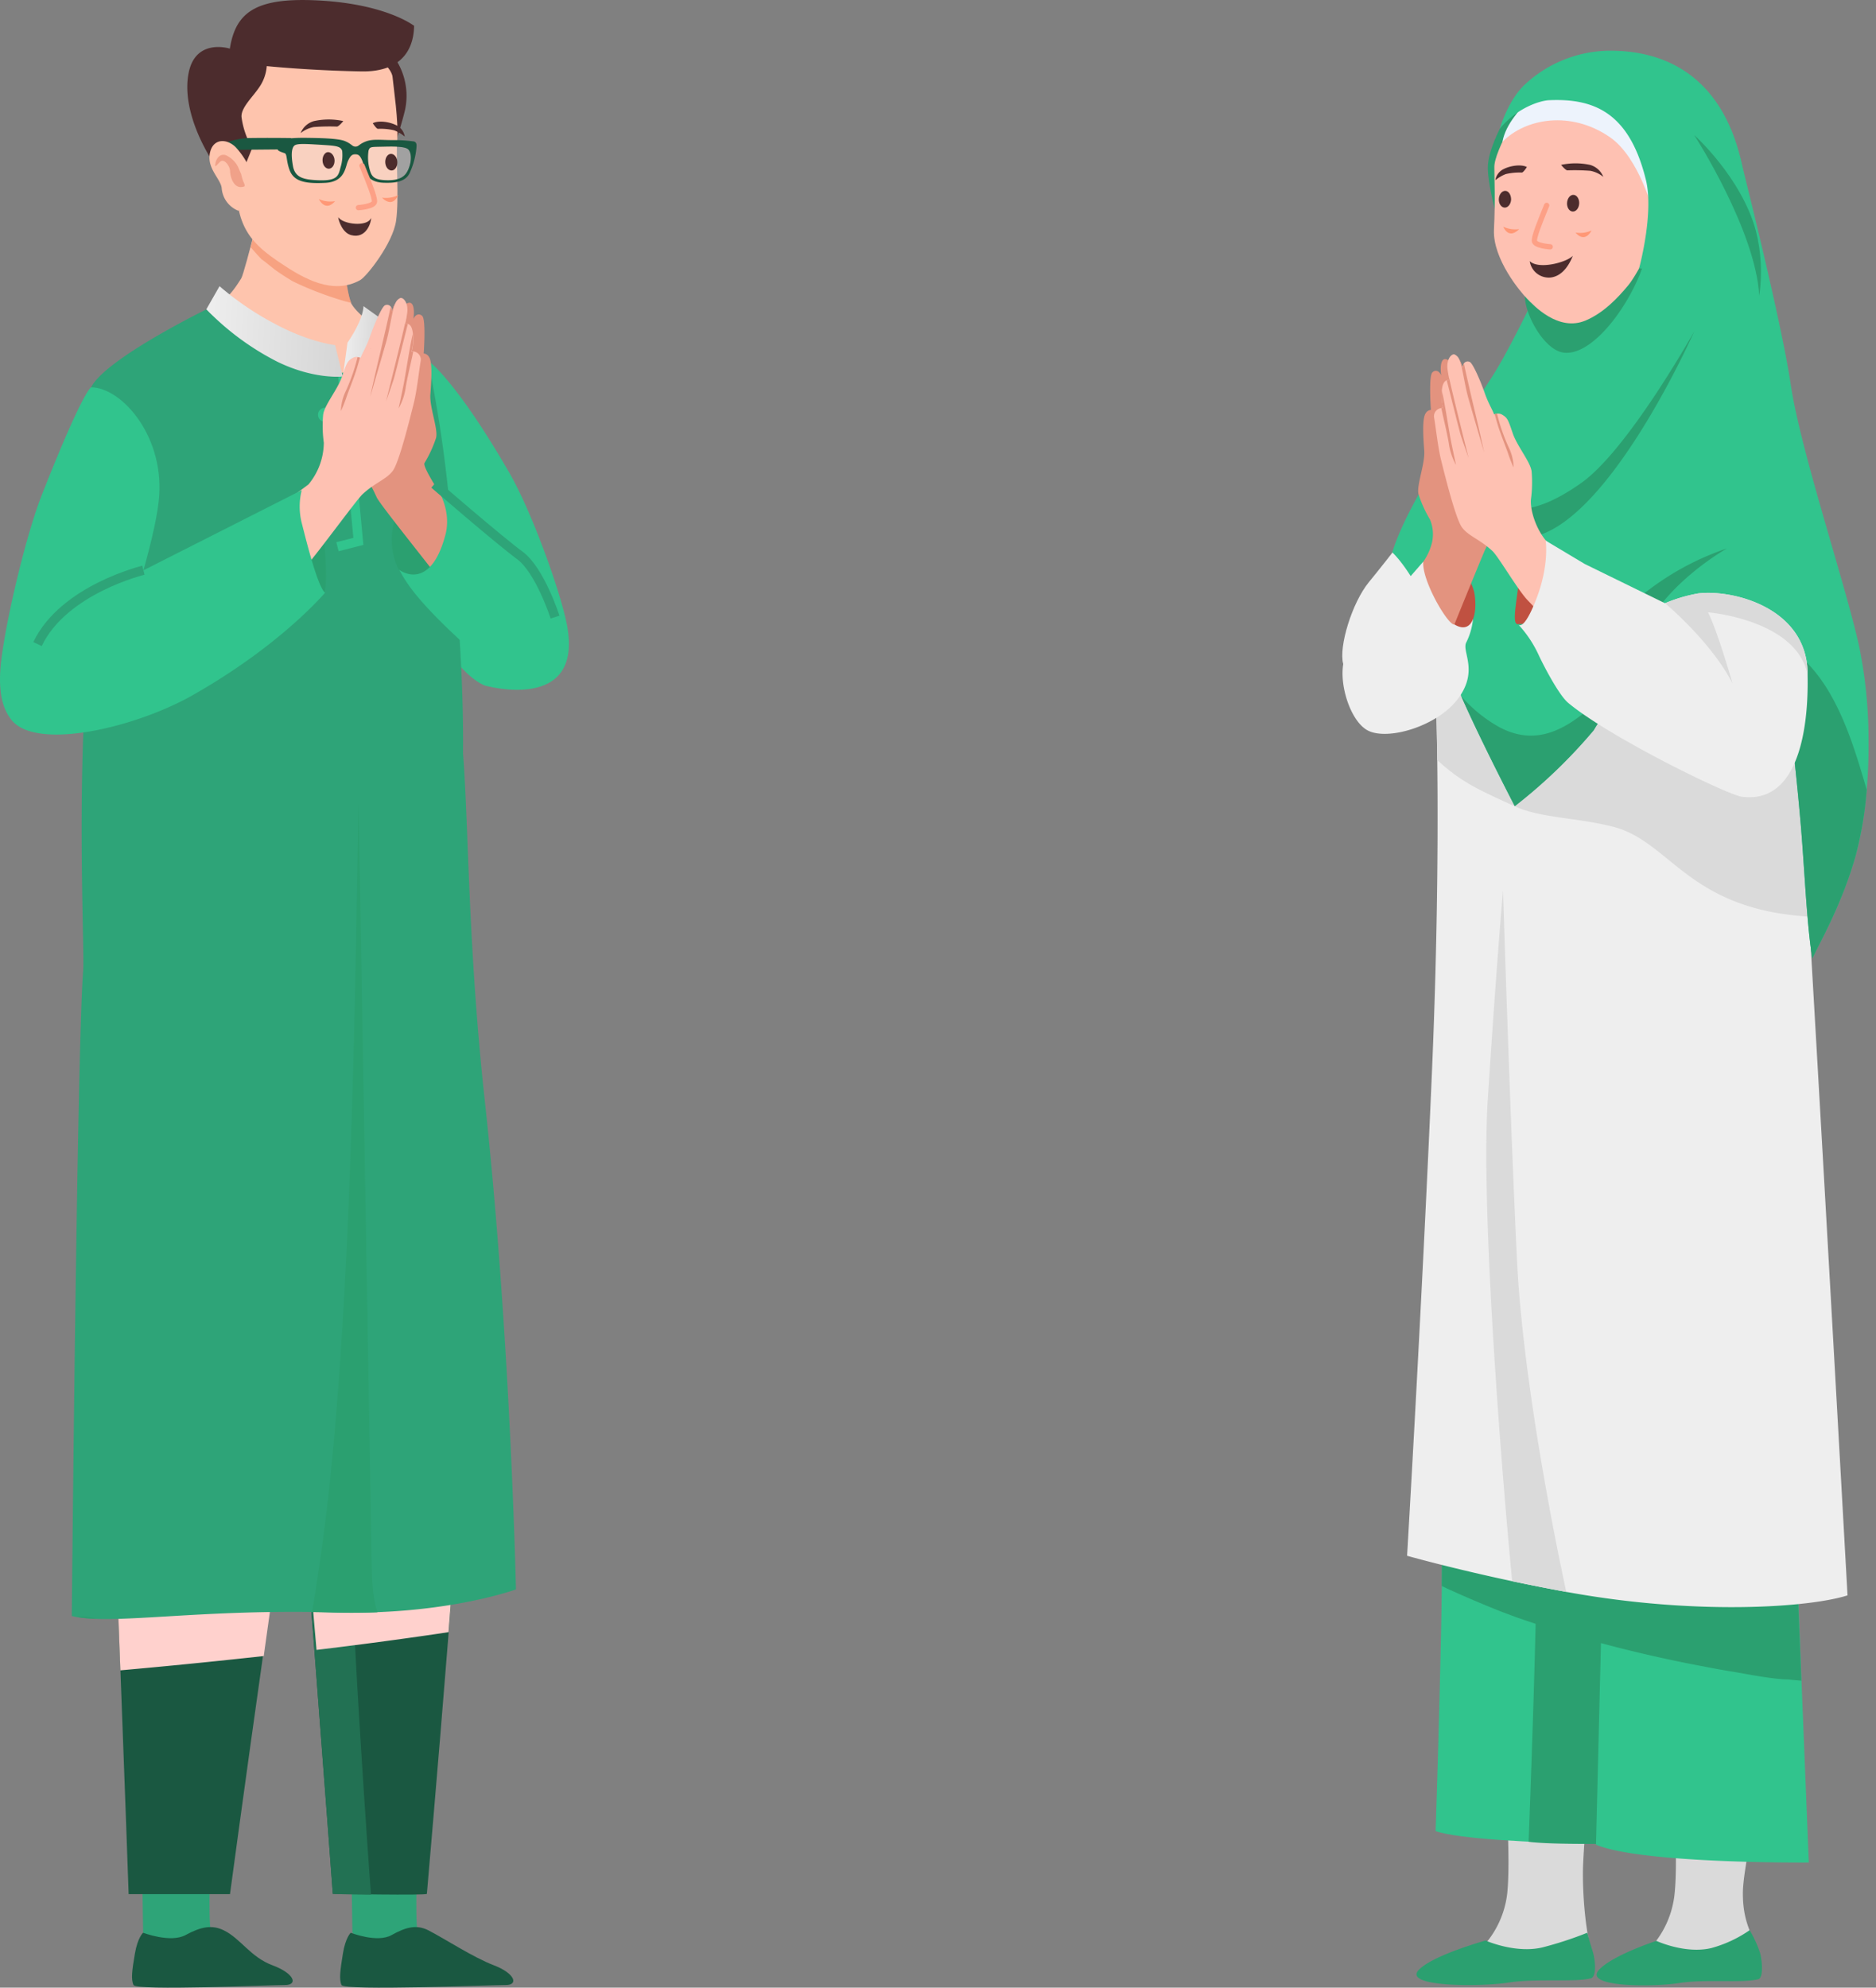 <svg width="202" height="214" viewBox="0 0 202 214" fill="none" xmlns="http://www.w3.org/2000/svg"><rect x="0" y="0" width="202" height="214" fill="#808080" stroke="none"/><path d="M170.838 183.534c.662 6.641-.412 15.104-.397 18.256 0 3.056.397 6.737 1.004 8.559.191.564-6.819 1.4-8.762 1.511a15.284 15.284 0 0 1-4.831-.725 10.148 10.148 0 0 0 4.444-7.316c.502-4.984-.618-17.179-.618-17.179l9.16-3.106Z" fill="#DADADA"/><path d="M171.3 212.998c.617-.157.502-1.868.206-2.865a37.374 37.374 0 0 1-.593-2.044 38.911 38.911 0 0 1-4.836 1.581c-2.902.689-6.121-.741-6.121-.741s-5.74 1.591-7.211 3.187c-1.688 1.823 6.653 1.813 9.676 1.34 3.023-.474 7.096-.01 8.879-.458Z" fill="#2BA070"/><path d="M158.098 47.83c-3.54 5.952-8.919 12.668-10.711 14.858-1.793 2.19-3.259 6.933-2.757 8.791.502 1.858 5.699 2.1 5.699 2.1l5.65-8.912 3.314-11.711-1.195-5.126Z" fill="#EEE"/><path d="M181.358 149.68c-2.605-.212-5.207-.43-7.809-.655-6.427-.554-12.86-1.359-19.293-2.129.372 6.776.723 13.04.939 15.91.367 4.999-.612 34.347-.612 34.347 5.112 1.702 30.662 1.485 30.662 1.485l-3.772-45.847s-.035-1.148-.115-3.111Z" fill="#31C48D"/><path d="M163.129 108.122c-2.189-2.437-4.519-5.125-7.03-7.713.804-7.643 1.843-13.594 1.843-13.594s12.137.503 16.677 7.9c2.27 3.7 2.375 18.568 1.913 32.53-3.892-6.682-8.095-13.192-13.403-19.123Z" fill="#1B32A1"/><path d="m175.729 149.211-2.18-.186a310.263 310.263 0 0 1-8.069-.805c-.171 6.132-.272 11.786-.066 14.601.367 4.999-.818 35.475-.818 35.475 3.013.362 8.034.121 12.991.352l-2.461-41.411s.266-3.152.603-8.026Z" fill="#2BA070"/><path d="M189.257 186.605c.623 6.646-1.607 14.097-1.592 17.279 0 3.057 1.004 4.295 1.341 5.655.145.568-6.528 2.19-8.321 2.285a13.433 13.433 0 0 1-4.519-.725 10.178 10.178 0 0 0 4.157-7.315c.503-4.985-.577-17.179-.577-17.179h9.511Z" fill="#DADADA"/><path d="M189.322 213.093c.598-.151.402-2.104.186-2.865-.288-.84-.66-1.65-1.11-2.416a13.411 13.411 0 0 1-4.133 1.928c-2.802.67-5.915-.775-5.915-.775s-4.791 1.565-6.207 3.151c-1.617 1.818 5.695 1.853 8.612 1.395 2.918-.458 6.83.025 8.567-.418Z" fill="#2BA070"/><path d="M193.119 159.296s.421-3.368 1.004-8.629a1289.025 1289.025 0 0 1-20.589-1.642l-2.249-.206c.833 6.162 1.506 11.806 1.431 14.57-.045 1.904-.181 7.417-.332 13.534l-.532 21.685c4.896 2.074 22.914 1.923 22.914 1.923l-.789-19.57-.858-21.665Z" fill="#31C48D"/><path d="M194.128 150.667a1289.025 1289.025 0 0 1-20.589-1.642c-6.427-.554-12.86-1.359-19.298-2.129.377 6.776.728 13.04.944 15.915.091 1.299.101 4.269.055 7.944l.568.272c1.878.861 3.791 1.677 5.72 2.442.225.091 1.18.443 1.662.625.376.136.738.251.858.297a121.87 121.87 0 0 0 8.341 2.517 146.46 146.46 0 0 0 9.898 2.291l.467.091.909.176c.934.176 1.878.352 2.822.503 1.838.307 3.791.715 5.669.841.347 0 .653.035.804.055l1.004.091-.874-21.65s.452-3.378 1.04-8.639Z" fill="#2BA070"/><path d="M198.934 171.767c-4.058 1.299-16.175 2.17-29.979-.322l-.302-.05a227.18 227.18 0 0 1-5.825-1.153c-6.653-1.415-11.319-2.739-11.319-2.739s1.557-26.231 2.667-51.859c.557-12.833.673-24.076.597-32.298-.075-8.222-.351-13.408-.597-14.178-.889-2.835 1.27-10.347 3.259-14.672a35.1 35.1 0 0 1 .502-1.042c2.109-4.028 7.03-18.236 7.03-18.236l3.079-.231s-5.765 8.116 4.871 7.698c5.87-.232 14.562-4.104 14.562-4.104l-.693 2.518s3.922 15.422 5.755 25.964c.454 2.384.757 4.794.909 7.215.095 2.84.814 15.543 1.702 30.758 1.612 27.707 3.782 66.731 3.782 66.731Z" fill="#EEE"/><path d="M154.758 81.83c2.587 2.387 4.399 3.172 8.351 4.985 2.737 1.259 6.704 1.208 10.596 2.2 6.172 1.576 8.035 8.902 21.091 9.672-.548-9.304-1.281-22.395-1.346-24.409a57.893 57.893 0 0 0-.919-7.21L174.86 50.111c-1.135-1.092-2.436-2.255-4.017-2.28a6.225 6.225 0 0 0-2.612.77 101.545 101.545 0 0 0-10.776 5.87c-2.009 4.325-4.148 11.837-3.259 14.672.211.72.477 5.332.562 12.688Z" fill="#DADADA"/><path d="M201.193 79.177a50.065 50.065 0 0 0-1.004-9.566c-1.456-6.671-6.312-21.06-7.367-28.195-1.054-7.134-5.453-24.449-5.453-24.449l-8.336 3.65-.397.171-12.795 9.859c-.371.846-3.038 6.424-4.831 9.36-1.727 2.819-9.405 13.73-11.092 19.469 0 0 3.354 2.95 6.061 12.003 1.135 3.796 7.12 15.296 7.12 15.296a56.226 56.226 0 0 0 8.502-8.177c1.747-3.02 5.584-7.215 5.679-7.275a9.607 9.607 0 0 1 5.815-2.08c.503-1.857 8.949 4.97 9.406 7.17.502 2.573 1.24 10.387 1.451 13.01.387 4.813.638 10.573 1.2 13.765.553-1.289 3.089-5.563 4.625-10.956 1.05-3.69 1.492-8.463 1.416-13.055Z" fill="#31C48D"/><path d="M172.204 68.74a29.57 29.57 0 0 1 13.754-9.697s-7.874 4.4-9.581 10.704l-4.173-1.007Z" fill="#2BA070"/><path d="M196.985 74.57c-2.064-3.524-5.277-6.419-9.455-6.887-4.279-.504-8.723 1.707-11.902 4.45-4.017 3.48-8.225 9.32-14.171 6.163a15.308 15.308 0 0 1-4.112-3.333c2.139 4.874 5.764 11.837 5.764 11.837a56.231 56.231 0 0 0 8.502-8.177c1.747-3.02 5.584-7.215 5.679-7.275a9.607 9.607 0 0 1 5.805-2.105c.503-1.857 8.949 4.97 9.406 7.17.502 2.573 1.24 10.387 1.451 13.01.387 4.813.638 10.573 1.2 13.765.553-1.289 3.089-5.563 4.625-10.956a39.306 39.306 0 0 0 1.221-7.21c-1.045-3.569-2.135-7.25-4.013-10.452Zm-38.797-25.657c1.471 7.205 6.182 7.285 12.117 3.056 5.022-3.58 12.123-16.288 12.123-16.288s-8.823 19.969-17.114 22.058c-8.291 2.09-7.126-8.826-7.126-8.826ZM177.22 27.5c-.939 4.189-5.398 10.88-8.838 10.467-2.45-.292-4.966-5.538-3.977-7.099 1.055.665 2.732 1.908 3.957 2.382.317.142.657.224 1.004.241.34-.02.671-.108.975-.261 1.807-.801 5.001-5.695 6.879-5.73Z" fill="#2BA070"/><path d="M167.081 9.118c-3.56.332-4.273 2.265-4.273 2.265-.683 1.239-2.425 4.215-2.596 6.364-.171 2.15 1.637 8.932 3.118 10.684.813.896 1.75 1.671 2.782 2.301l5.117-13.09-4.148-8.524Z" fill="#2BA070"/><path d="M164.666 9.631c-.673 1.672-3.796 6.546-3.761 8.378 0 1.31.115 3.525-.04 6.697-.156 3.172 2.872 6.751 3.55 7.441.678.69 3.364 3.63 6.342 2.351 1.898-.81 3.4-2.371 4.565-3.78 1.165-1.41 3.45-6.043 3.957-8.983.507-2.94-3.199-10.16-3.199-10.16L164.666 9.63Z" fill="#FEC1B2"/><path d="M178.039 22.923s2.179-7.89.808-9.672c-2.511-3.292-10.977-4.456-14.121-2.366-.843.554-2.621 2.462-2.952 4.395 2.455-2.542 7.381-3.413 11.585-.503 3.178 2.205 4.68 8.146 4.68 8.146Z" fill="#EDF3FC"/><path d="M161.492 13.86c1.848-2.27 4.339-3.02 5.283-3.07 4.951-.227 8.678 1.404 10.445 8.559.894 3.614-.728 9.535-.728 9.535l12.83 1.355s-1.089-9.909-1.923-13.247c-2.641-10.573-10.37-11.58-14.256-11.53a13.54 13.54 0 0 0-9.039 3.721c-1.773 1.722-2.612 4.678-2.612 4.678Z" fill="#31C48D"/><path d="M153.242 60.483c-1.918 2.205-6.594 7.552-8.075 9.616-1.481 2.065-.06 7.447 2.134 8.56 2.195 1.112 7.583-.504 9.762-3.525 2.18-3.02.266-5.035.839-6.006a7.183 7.183 0 0 0 .708-2.518l-5.368-6.127Z" fill="#EEE"/><path d="M154.246 60.18c-.567.69.452 5.902 2.355 7.05 1.904 1.148 2.511-1.088 2.175-3.263-.337-2.175-3.279-5.297-4.53-3.786Z" fill="#C05141"/><path d="M158.901 43.365a.647.647 0 0 0-.176.055 4.647 4.647 0 0 0-.537-1.616l-.06-.106c-.648-1.239-1.215-.65-1.215-.65a3.473 3.473 0 0 0-.226-1.188c-.282-1.007-1.005-1.344-1.276-1.133-.442.343-.226 1.702-.226 1.702-.201-.503-.638-.66-.959-.327-.321.332-.246 2.633-.151 4.028a.732.732 0 0 0-.567.372c-.372.534-.276 2.402-.151 4.028.101 1.425-.868 3.761-.612 4.703.308.943.72 1.848 1.23 2.699.325.778.402 1.638.221 2.462a6.083 6.083 0 0 1-.949 2.089c-.146 2.09 2.707 6.893 3.359 6.757.141-.393 2.888-7.11 3.259-7.955.744-1.677 1.723-2.452 1.974-3.56.251-1.108-.502-5.704-.768-7.396-.216-1.304-.754-3.076-1.055-4.285a.857.857 0 0 0-.748-.718.855.855 0 0 0-.367.039Z" fill="#E3937F"/><path d="M166.152 66.026c-.316 1.249-1.787 1.093-2.696 1.178-.728.076-.131-2.492.191-5.367.311-2.729 1.958-4.531 2.807-3.252.848 1.279.341 4.909-.302 7.441Z" fill="#C05141"/><path d="M181.027 67.783c-.241 3.283-.387 6.576-.573 9.823 0 .212 0 .423-.025.63a49.192 49.192 0 0 1-5.499-3.213c-2.887-2.013-7.381-7.18-10.364-10.32-1.035-1.008-3.189-4.739-3.872-5.383-1.376-1.279-2.606-1.611-3.284-2.553-.678-.941-1.828-5.573-2.25-7.275-.321-1.32-.527-3.207-.728-4.466a.881.881 0 0 1 .773-1.088.933.933 0 0 1 .186-.025 4.755 4.755 0 0 1-.14-1.737v-.126c.06-.745.291-1.006.502-1.097a.5.5 0 0 1 .321 0h.05a1.085 1.085 0 0 1-.105-.287c-.025-.131-.055-.267-.08-.403v-.035l-.041-.222-.035-.261c-.13-1.043.402-1.672.748-1.587.223.101.402.28.503.504.164.31.292.638.381.977a.813.813 0 0 1 .126-.504.499.499 0 0 1 .638-.166c.341.151 1.17 2.075 1.647 3.449.356 1.007.823 1.747.964 2.185h.04c.082-.027.166-.047.251-.06a.828.828 0 0 1 .588.105c.567.343.632.504 1.16 2.07.502 1.384 1.878 3.02 2.008 4.027.087 1.007.063 2.02-.07 3.021-.101 1.098.502 3.132 1.652 4.486 3.244 2.588 8.22 5.69 10.771 7.22.904.54 2.632 1.304 3.757 2.311Z" fill="#FEC1B2"/><path d="M187.54 85.778c-1.587-.212-14.312-6.445-18.691-10.11-1.029-.866-2.712-4.144-3.179-5.16a12.518 12.518 0 0 0-2.154-3.238c.176.13.758.201 1.908-2.784 1.427-3.68 1.005-6.284 1.005-6.284l4.208 2.518s8.386 4.103 8.647 4.229a16.654 16.654 0 0 1 3.586-1.057c3.781-.444 11.765 1.586 11.765 8.695 0 1.258.517 14.213-7.095 13.19Z" fill="#EEE"/><path d="M156.777 50.056a6.544 6.544 0 0 1-.778-2.346c-.226-1.33-.668-3.021-.794-3.771a.706.706 0 0 1 .186 0 4.805 4.805 0 0 1-.14-1.742v-.121c.225.805.682 3.746.939 5.17.256 1.304.552 2.644.587 2.81Zm1.356-.75s-.703-1.974-.849-2.462c-.221-.73-1.376-5.443-1.506-5.891a.5.5 0 0 1 .321 0c.271 1.319 2.034 8.353 2.034 8.353Zm1.687-.544c-.115-.413-1.24-4.224-1.687-5.8-.472-1.662-.608-3.278-1.004-4.275.164.31.292.638.381.977a.813.813 0 0 1 .126-.504c.115.635.869 3.872 1.039 4.592.638 2.633 1.02 4.476 1.145 5.01Zm3.159 1.566c-.211-.455-.397-.92-.558-1.395-.195-.614-.778-2.014-1.114-3.071-.081-.252-.211-.72-.367-1.279.082-.027.166-.047.251-.06.319 1.317.77 2.6 1.346 3.826.278.623.429 1.296.442 1.979Z" fill="#E3937F"/><path d="M168.653 171.395a227.18 227.18 0 0 1-5.825-1.153c-.924-9.365-3.43-39.493-2.631-51.823.969-15.024 1.642-22.531 1.642-22.531s.758 24.408 1.506 39.81c.593 12.089 3.711 28.366 5.308 35.697Z" fill="#DADADA"/><path d="M189.428 31.855c-.372-7.049-7-17.315-7-17.315s5.056 4.532 6.628 10.271c.588 2.3.714 4.695.372 7.044Z" fill="#2BA070"/><path d="M183.909 65.925c1.004 1.974 2.546 7.326 2.641 7.653-2.325-4.53-7.266-8.634-7.266-8.634a16.668 16.668 0 0 1 3.585-1.058c3.782-.443 11.766 1.586 11.766 8.696-1.295-5.901-10.726-6.656-10.726-6.656Z" fill="#DADADA"/><path d="M164.716 28.12a2.077 2.077 0 0 0 2.23 1.762c1.471-.162 2.174-1.748 2.41-2.347-.592.68-3.635 1.536-4.64.584Z" fill="#4C2C2D"/><path d="M166.539 22.113c-.838 2.054-1.29 3.202-1.326 3.78-.035.58 1.708.68 1.708.68" stroke="#FDA086" stroke-width=".57" stroke-linecap="round" stroke-linejoin="round"/><path d="M170.039 21.916c-.025.504-.341.881-.703.861-.361-.02-.633-.443-.602-.936.03-.494.346-.886.708-.861.361.025.627.458.597.936Z" fill="#4C2C2D"/><path d="M161.859 24.403a3.005 3.005 0 0 0 1.717.262s-1.039 1.204-1.717-.262Zm7.783.635a3.008 3.008 0 0 0 1.728-.222s-.668 1.445-1.728.222Z" fill="#FF9876"/><path d="M161.899 18.206c.753-.383 1.913-.54 2.511-.222 0 0-.362.569-.532.594a6.63 6.63 0 0 0-1.733.161 4.06 4.06 0 0 0-1.13.66 1.614 1.614 0 0 1 .884-1.193Zm9.305-.453a7.362 7.362 0 0 0-3.113 0s.462.568.673.589c.827-.03 1.655-.014 2.48.05.511.098.989.32 1.391.65a2.155 2.155 0 0 0-1.431-1.29Zm-8.496 3.735c-.031.504-.347.886-.708.861-.362-.025-.638-.433-.608-.936.03-.504.346-.881.708-.861.362.02.608.443.608.936Z" fill="#4C2C2D"/><path d="M46.206 38.914c-3.761.272-6.82 7.461-5.464 13.674.874 4.028 4.52 11.52 6.443 15.467 2.35 4.849 5.022 5.755 5.022 5.755s10.736 3.056 8.823-6.62c-.733-3.686-3.812-12.17-6.157-16.243-5.74-9.949-8.667-12.033-8.667-12.033Z" fill="#31C48D"/><path d="M28.952 18.76s-2.582 10.572-2.978 11.212c-1.532 2.462-1.858 2.215-5.805 5.468 0 0 13.177 7.809 17.304 8.201 4.128.393 3.47-8.055 3.47-8.055s-2.757-1.913-3.224-3.127c-.698-1.807-1.285-9.742-1.285-9.742l-7.482-3.958Z" fill="#FEC4AD"/><path d="M37.167 32.444a36.743 36.743 0 0 1-4.846-1.782 18.415 18.415 0 0 1-.844-.403 27.721 27.721 0 0 1-1.852-1.203c-.221-.162-1.366-1.113-1.447-1.123a31.29 31.29 0 0 1-1.095-1.214c-.03-.035-.065-.065-.095-.095.879-3.313 2.009-7.865 2.009-7.865l7.482 3.963s.587 7.935 1.285 9.742c.023.052.048.102.076.151l-.673-.171Z" fill="#F7A281"/><path d="M41.42 5a7.192 7.192 0 0 1 2.21 6.752c-.437 1.967-1.944 6.358-1.944 6.358s-1.536-6.767-2.57-9.148c-1.035-2.382-2.758-5.539-2.758-5.539L41.42 5Z" fill="#4C2C2D"/><path d="M38.432 4.707c1.371.76 3.721 2.372 3.837 3.59.115 1.219.663 4.768.502 6.857-.16 2.09.221 6.163-.12 8.605-.342 2.442-3.194 6.042-3.877 6.404-2.943 1.637-6.091-.181-8.537-1.822-2.847-1.914-4.951-3.69-4.75-8.912 0 0-1.23-9.939-.693-11.379 1.305-3.524 8.722-1.958 10.846-2.255 2.124-.297 2.792-1.088 2.792-1.088Z" fill="#FEC4AD"/><path d="M27.987 9.284c-.723 1.133-2.149 2.366-1.968 3.409a8.79 8.79 0 0 0 1.14 3.242l-.809 1.984s.457.503-.336 2.603c-.437 1.138-6.87-6.707-5.705-12.658.749-3.811 4.44-2.628 4.44-2.628.612-3.862 2.736-5.448 8.993-5.211C41.481.317 44.59 2.784 44.59 2.784c-.035.871-.085 5.005-5.684 4.904-5.6-.1-10.184-.57-10.184-.57a4.574 4.574 0 0 1-.734 2.166Z" fill="#4C2C2D"/><path opacity=".3" d="M39.678 16.257c.17-.503.206-.428 1.797-.468 1.592-.04 2.26.06 2.511.312.251.252.427 1.007.04 2.014-.32.85-.893 1.334-2.43 1.289-1.386-.04-1.602-.438-1.813-1.274a4.79 4.79 0 0 1-.105-1.873Zm-7.99-.574c.277-.252 1.175-.196 2.807-.095 1.633.1 2.18.13 2.35.654a4.402 4.402 0 0 1-.175 1.777c-.226.876-.306 1.47-2.38 1.39-1.507-.06-2.511-.242-2.742-1.51-.231-1.27-.136-1.96.14-2.216Z" fill="#EEE"/><path d="M29.896 16.09c.05.217.678.358.788.419.236.136.136.79.477 1.747.437 1.233 1.567 1.55 3.877 1.43 2.119-.116 2.134-1.687 2.425-2.341.291-.655.502-.735.809-.73.306.005.502.095.763.76.261.664.13 2.22 2.26 2.3 1.466.056 2.435-.186 2.837-1.092.323-.714.545-1.47.658-2.245.08-.63.15-1.007-.226-1.108a15.13 15.13 0 0 0-2.255-.146c-1.275 0-2.17-.146-2.927.151-.759.297-.739.549-1.105.549-.367 0-.377-.272-1.13-.59-.753-.317-2.908-.332-4.183-.352-1.276-.02-3.058.086-3.108.504-.024.249-.01.5.04.745Zm9.772.167c.17-.503.206-.428 1.797-.468 1.592-.04 2.26.06 2.511.312.251.252.427 1.007.04 2.014-.32.85-.893 1.334-2.43 1.289-1.386-.04-1.602-.438-1.813-1.274a4.79 4.79 0 0 1-.095-1.873h-.01Zm-7.98-.574c.277-.252 1.175-.196 2.807-.096 1.633.101 2.18.131 2.35.655a4.402 4.402 0 0 1-.175 1.777c-.226.876-.306 1.47-2.38 1.39-1.507-.06-2.511-.242-2.742-1.51-.231-1.27-.136-1.96.14-2.216Zm-6.437.448 4.645-.04 1.46-1.224s-2.45-.04-4.704 0a7.657 7.657 0 0 0-2.23.469c.322.212.603.482.829.795Z" fill="#1A5841"/><path d="M27.089 18.634a8.443 8.443 0 0 0-1.718-2.795c-.939-.921-2.36-.951-2.737.504-.457 1.762 1.155 2.9 1.24 3.937a2.84 2.84 0 0 0 1.819 2.422l1.396-4.068Z" fill="#FEC4AD"/><path opacity=".52" d="M24.512 16.81c-.683-.417-1.195.142-1.31.751-.116.61.075.252.502-.146s1.044.438 1.07 1.007c.03.8.451 1.752 1.17 1.717.718-.035.316-.227.105-1.052-.21-.826.04 0-.286-.806a2.712 2.712 0 0 0-1.25-1.47Z" fill="#E38168"/><path d="M42.274 210.963c-2.089-.75-4.329-2.879-4.329-2.879l-.145-9.758 7.16.624s-.3 7.507 0 9.008c.302 1.5-2.686 3.005-2.686 3.005Z" fill="#2EA478"/><path d="M46.14 207.837c-1.25-.645-2.41-.378-3.971.503-1.562.881-4.4-.251-4.4-.251s-.567.503-.848 2.255c-.281 1.752-.427 2.754-.146 3.379.282.624 16.26 0 17.676 0 1.416 0 1.005-1.254-1.275-2.13-2.28-.876-5.333-2.885-7.035-3.756Zm-19.67-89.252s4.52 26.684 5.183 32.328c.663 5.644 4.183 52.987 4.183 52.987s10.129.196 10.129 0c0-.197 4.544-51.26 4.695-65.312.15-14.052-2.626-26.181-1.235-28.069 1.39-1.888-2.747-15.865-2.747-15.865l-11.46 2.155-8.747 21.776Z" fill="#1A5841"/><path d="M34.48 98.647c.267 6.545.337 13.09.297 19.605-1.11 16.696 2.716 30.426 2.972 47.156.151 9.833 1.944 35.39 2.2 38.577-2.561 0-4.113-.08-4.113-.08s-3.515-47.328-4.183-52.987c-.668-5.659-5.182-32.333-5.182-32.333l8.01-19.938Z" fill="#227153"/><path d="M19.933 210.963c-2.17-.75-4.52-2.879-4.52-2.879l-.155-9.758 7.442.624s-.312 7.507 0 9.008c.311 1.5-2.767 3.005-2.767 3.005Z" fill="#2EA478"/><path d="M24.11 207.837c-1.3-.645-2.51-.378-4.132.503-1.622.881-4.57-.251-4.57-.251s-.587.503-.884 2.255c-.296 1.752-.441 2.754-.145 3.379.296.624 14.814 0 16.285 0s1.034-1.254-1.326-2.13c-2.36-.876-3.44-2.885-5.227-3.756ZM11.456 92.857s-1.451 22.979-.407 41.915c1.045 18.936 2.803 69.163 2.803 69.163h10.912s6.663-49.472 9.144-61.838c2.48-12.365 6.026-47.629 6.026-47.629l-28.478-1.611Z" fill="#1A5841"/><path d="M34.084 177.638a501.328 501.328 0 0 0 13.367-1.782l.844-.131c1.14-14.329 2.29-30.209 2.365-37.132.15-14.057-2.626-26.181-1.235-28.069 1.39-1.888-2.747-15.865-2.747-15.865l-11.46 2.155-8.747 21.771s4.52 26.684 5.182 32.328c.312 2.684 1.386 14.747 2.43 26.725Z" fill="#FFD1CD" style="mix-blend-mode:multiply"/><path d="M28.4 178.298c1.973-14.204 4.263-29.998 5.523-36.201 2.48-12.36 6.026-47.629 6.026-47.629l-28.493-1.611s-1.451 22.979-.407 41.915c.553 9.999 1.316 29.202 1.914 45.066a723.044 723.044 0 0 0 15.436-1.54Z" fill="#FFD1CD" style="mix-blend-mode:multiply"/><path d="M55.556 171.123s-5.714 2.1-14.924 2.452c-1.456.055-3.013.07-4.63.03-14.151-.398-23.14 1.274-27.7.504a9.995 9.995 0 0 1-.572-.121s.573-61.425 1.22-69.385c.181-2.225-.703-18.558.432-32.897.713-8.822-2.837-23.443.417-29.988 1.532-3.086 12.419-8.403 12.419-8.403s6.91 6.51 13.332 6.858c5.986.332 4.685-6.042 4.685-6.042l6.096 5.93a143.304 143.304 0 0 1 2.386 18.066c.29 4.596 1.235 13.66 1.14 22.984.602 7.582.527 20.698 2.325 37.217 2.787 25.476 3.374 52.795 3.374 52.795Z" fill="#2EA478"/><path d="M22.218 33.3a28.768 28.768 0 0 0 7.632 5.639c3.983 1.953 7.066 1.601 7.066 1.601l-.834-3.383s-2.777-.292-6.528-2.316a31.748 31.748 0 0 1-5.915-4.028L22.218 33.3Z" fill="url(#a)"/><path d="m36.916 40.545.502-3.655s1.642-2.286 1.723-3.927l2.008 1.435s.713 1.757-1.843 4.566a4.87 4.87 0 0 1-2.39 1.581Z" fill="url(#b)"/><path d="m36.916 40.54 1.672 17.748-2.25.574" stroke="#31C48D" stroke-miterlimit="10"/><path d="M35.75 44.613a.756.756 0 0 1-.854.792.753.753 0 0 1-.61-.994.755.755 0 0 1 1.392-.084.75.75 0 0 1 .073.286Zm.558 9.35a.767.767 0 0 1-.713.805.757.757 0 0 1-.795-.863.76.76 0 0 1 .999-.614.758.758 0 0 1 .51.672Z" fill="#31C48D"/><path d="M8.303 174.093a15.72 15.72 0 0 0 2.008.192 3.78 3.78 0 0 0-2.008-.192Zm31.717-5.9c-.47-27.249-.94-54.49-1.412-81.725-.402 22.611-.783 52.548-3.3 75.018a238.565 238.565 0 0 1-1.706 12.084c.783 0 1.581.025 2.4.05a73.55 73.55 0 0 0 4.63-.03c-.538-1.717-.583-3.59-.613-5.397Z" fill="#2BA070"/><path d="M39.959 23.457c.025.448-.502 2.28-2.13 1.863-.933-.232-1.355-1.48-1.415-1.939.517.78 3.163 1.093 3.545.076Z" fill="#4C2C2D"/><path d="M38.98 17.838c.853 2.08 1.31 3.242 1.346 3.826.035.584-1.728.69-1.728.69" stroke="#FDA086" stroke-width=".57" stroke-linecap="round" stroke-linejoin="round"/><path d="M34.731 17.314c.03.504.342.871.698.851.357-.02.623-.438.593-.931-.03-.494-.362-.856-.698-.856-.337 0-.623.443-.593.936Z" fill="#4C2C2D"/><path d="M42.882 21.01a3.036 3.036 0 0 1-1.743.272s1.05 1.218 1.742-.272Zm-6.8.644c-.591.103-1.2.026-1.747-.221 0 0 .678 1.46 1.747.221Z" fill="#FF9876"/><path d="M42.69 13.493c-.762-.388-1.938-.549-2.55-.227 0 0 .366.58.542.605a6.567 6.567 0 0 1 1.753.16c.416.16.803.388 1.145.675a1.613 1.613 0 0 0-.89-1.213Zm-8.872-.458a7.364 7.364 0 0 1 3.148 0s-.467.574-.678.594a22.354 22.354 0 0 0-2.51.05c-.516.1-.998.325-1.407.655a2.16 2.16 0 0 1 1.447-1.3Zm7.668 4.465c.03.504.346.872.703.852.356-.02.617-.439.592-.932-.025-.493-.346-.87-.703-.85-.356.02-.618.437-.592.93Z" fill="#4C2C2D"/><path d="M44.468 53.465c.568.69 10.37 11.076 1.577 10.034-3.32-.393-4.118-4.144-3.801-6.319.331-2.286 1.451-4.662 2.224-3.715Zm-11.539 5.709c.286 1.077 1.13 4.637 1.848 4.738.572.085.311-5.378-.196-7.825-.588-2.799-1.698-3.645-2.09-3.307-.933.785-.135 4.184.438 6.394Z" fill="#2BA070"/><path d="M40.793 37.288a.89.89 0 0 1 .175.055c.08-.566.264-1.112.543-1.611l.06-.106c.648-1.238 1.215-.654 1.215-.654.004-.406.08-.809.221-1.189.286-.981 1.004-1.344 1.28-1.127.443.342.227 1.696.227 1.696.2-.503.637-.654.959-.322.321.332.246 2.633.15 4.028a.727.727 0 0 1 .568.373c.371.503.276 2.396.15 4.027-.105 1.425.87 3.756.608 4.703-.312.944-.73 1.849-1.245 2.698-.211.393 1.617 3.172 1.878 3.6 2.245 3.132.658 9.44 0 9.305-.14-.393-6.654-8.388-7.03-9.234-.744-1.677-1.572-2.719-1.828-3.827a34.706 34.706 0 0 1-.13-7.446c.22-1.31.757-3.081 1.059-4.285a.861.861 0 0 1 1.14-.684Z" fill="#E3937F"/><path d="M18.667 61.691c.236 3.283.387 6.57.568 9.823 0 .212 0 .418.03.625a49.624 49.624 0 0 0 5.524-3.213c2.887-2.014 4.856-4.46 7.838-7.602 1.035-1.007 5.71-7.452 6.398-8.101 1.37-1.28 2.606-1.611 3.284-2.553.678-.941 1.823-5.568 2.25-7.275.321-1.314.527-3.207.728-4.461a.883.883 0 0 0-.773-1.093 1.2 1.2 0 0 0-.186 0 4.728 4.728 0 0 0 .135-1.737v-.126c-.06-.745-.29-1.006-.502-1.097a.53.53 0 0 0-.321 0h-.05a1.12 1.12 0 0 0 .105-.292c.025-.131.05-.267.08-.403v-.03l.036-.227.04-.256c.13-1.043-.402-1.672-.748-1.586-.223.1-.402.28-.503.503a4.51 4.51 0 0 0-.381.972.822.822 0 0 0-.13-.529.502.502 0 0 0-.634-.161c-.341.146-1.17 2.074-1.647 3.449-.356 1.007-.823 1.747-.964 2.18h-.04a1.141 1.141 0 0 0-.251-.06.842.842 0 0 0-.593.105c-.562.343-.627.504-1.155 2.07-.502 1.38-1.878 3.02-2.008 4.027-.09 1.007-.066 2.02.07 3.021a7.106 7.106 0 0 1-1.652 4.491 114.397 114.397 0 0 1-10.771 7.22c-.924.56-2.652 1.31-3.777 2.316Z" fill="#FEC1B2"/><path d="M42.917 43.979a6.455 6.455 0 0 0 .778-2.341c.226-1.33.668-3.021.794-3.776a1.153 1.153 0 0 0-.186 0 4.77 4.77 0 0 0 .14-1.738V36c-.226.805-.683 3.75-.939 5.17-.256 1.304-.552 2.649-.587 2.81Zm-1.357-.75s.704-1.969.85-2.462c.22-.73 1.376-5.443 1.506-5.886a.531.531 0 0 0-.321 0c-.271 1.314-2.034 8.348-2.034 8.348Zm-1.686-.539c.115-.413 1.235-4.23 1.687-5.8.472-1.662.608-3.278 1.004-4.275a4.51 4.51 0 0 0-.381.972.822.822 0 0 0-.131-.529c-.11.64-.869 3.877-1.034 4.592-.638 2.658-1.045 4.506-1.145 5.04Zm-3.164 1.566c.212-.455.4-.92.562-1.395.196-.614.779-2.014 1.115-3.071.08-.257.211-.725.367-1.279a1.137 1.137 0 0 0-.251-.06 20.453 20.453 0 0 1-1.346 3.821c-.28.625-.431 1.3-.447 1.984Z" fill="#E3937F"/><path d="M9.8 41.703c3.338 0 8.089 5.423 7.285 12.305-.502 4.436-3.264 12.92-4.71 17.375-1.767 5.473-4.072 6.672-4.072 6.672S-.992 82.228.087 71.508C.5 67.436 2.678 57.94 4.491 53.313 8.921 42.056 9.8 41.703 9.8 41.703Z" fill="#31C48D"/><path d="M1.212 77.465c2.596 3.414 13.322.902 19.5-2.598 9.445-5.347 14.105-10.855 14.286-11.046-.854-.715-2.2-6.339-2.511-7.522a7.233 7.233 0 0 1 0-3.524s-19.5 9.878-19.76 10.004c0 0-6.965 2.165-7.417 3.615-1.125 3.585-5.383 9.395-4.098 11.071Zm52.918-4.053a25.994 25.994 0 0 0 1.652-3.892c1.236-3.796 1.477-8.14-.08-11.872-4.058-2.26-8.035-4.48-8.934-5.538 0 0 1.964 2.517 1.196 5.458-1.668 6.323-4.987 3.78-4.987 3.78.567.953 1.356 2.745 6.377 7.402 1.24 1.153 2.978 2.945 4.776 4.662Z" fill="#31C48D"/><path d="M39.874 37.524a.414.414 0 0 1 .125.06.459.459 0 0 1-.125-.06Z" fill="#E3937F"/><path d="M15.443 61.394S6.841 63.46 4.04 69.344m42.728-17.219s7.03 6.082 9.2 7.668c2.17 1.586 3.796 6.646 3.796 6.646" stroke="#2EA478" stroke-miterlimit="10"/><defs><linearGradient id="a" x1="22.126" y1="35.3" x2="37.143" y2="36.024" gradientUnits="userSpaceOnUse"><stop stop-color="#EEE"/><stop offset="1" stop-color="#D5D5D5"/></linearGradient><linearGradient id="b" x1="37.111" y1="36.692" x2="41.144" y2="36.886" gradientUnits="userSpaceOnUse"><stop stop-color="#EEE"/><stop offset="1" stop-color="#D5D5D5"/></linearGradient></defs></svg>